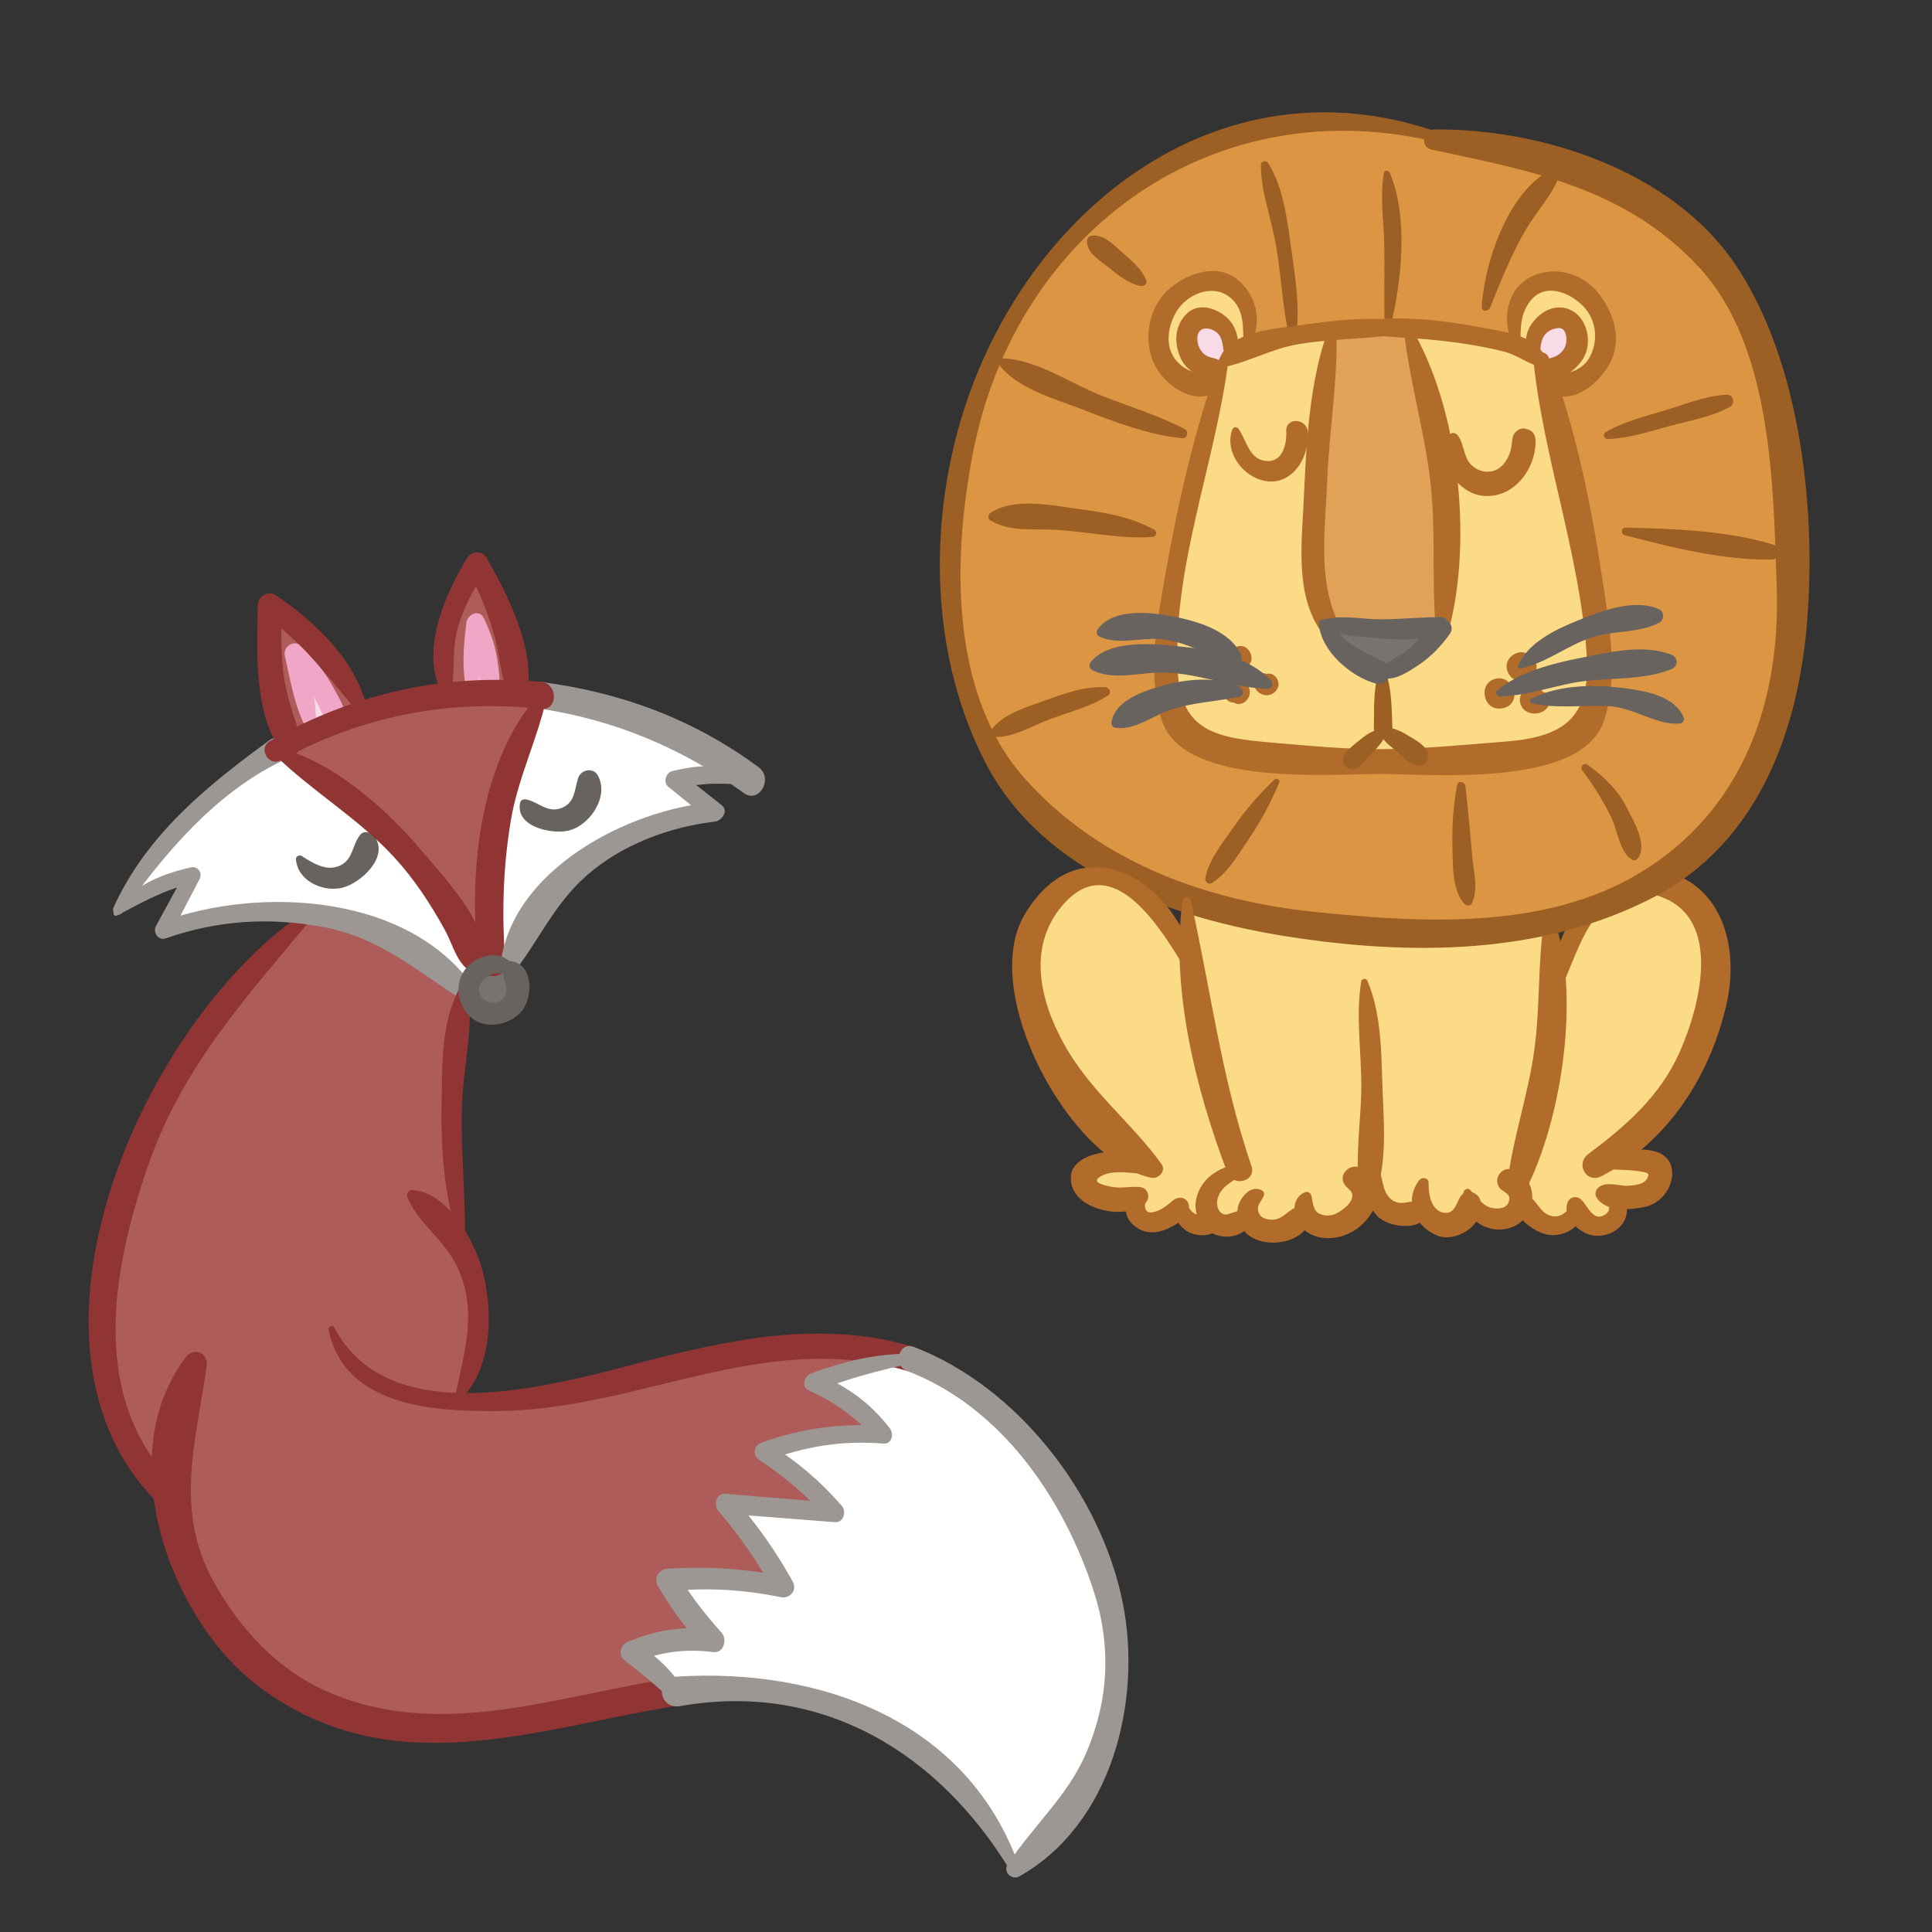 <?xml version="1.0" encoding="utf-8"?>
<!-- Generator: Adobe Illustrator 17.0.0, SVG Export Plug-In . SVG Version: 6.00 Build 0)  -->
<!DOCTYPE svg PUBLIC "-//W3C//DTD SVG 1.1//EN" "http://www.w3.org/Graphics/SVG/1.1/DTD/svg11.dtd">
<svg version="1.1" id="Слой_1" xmlns="http://www.w3.org/2000/svg" xmlns:xlink="http://www.w3.org/1999/xlink" x="0px" y="0px"
	 width="150px" height="150px" viewBox="0 0 150 150" enable-background="new 0 0 150 150" xml:space="preserve">
<rect x="0" y="0" width="150" height="150" fill="#333333" stroke="none"/>
<g>
	<path fill="#AE5C59" d="M22.564,57.702c0,0-1.091-2.545-1.414-5.534s-0.04-4.928-0.04-4.928s3.272,2.383,4.403,3.837
		c1.131,1.454,2.666,4.241,2.666,4.241s1.899-0.525,3.272-0.767s3.07-0.525,3.07-0.525s0.162-0.646,0.081-1.252
		c-0.081-0.606-0.202-3.07,0.606-5.372c0.808-2.302,1.899-3.514,1.899-3.514s2.1,3.635,2.424,5.17
		c0.323,1.535,0.727,4.847,0.727,4.847l1.858,0.121c0,0-1.535,3.191-2.302,5.13c-0.767,1.939-1.858,7.877-1.899,10.058
		c-0.04,2.181,0.404,5.615,0.404,5.615l-1.252,0.444c0,0-1.131-3.595-3.918-7.23s-6.099-6.14-7.392-7.069s-4.363-2.666-4.363-2.666
		L22.564,57.702z"/>
	<path fill="#AE5C59" d="M23.87,70.87c0,0,3.986,0.754,6.409,1.939s5.763,4.039,5.763,4.039s-0.969,5.547-0.969,9.964
		c0,4.416,0.646,8.186,0.7,8.887c0.054,0.7,0.108,1.454,0.108,1.454s1.293,3.016,1.346,5.17c0.054,2.154-0.808,4.309-0.969,4.847
		c-0.162,0.539-0.7,1.616-0.7,1.616s6.786-0.108,10.933-1.239s10.233-2.531,15.134-3.07c4.901-0.539,8.51,0.7,10.072,1.454
		c1.562,0.754-1.293,4.901-1.293,4.901s-6.625,14.326-9.048,15.242c-2.424,0.916-8.671,5.278-8.671,5.278s-11.957,2.37-15.781,2.801
		s-11.795,0.108-17.235-5.332c-5.44-5.44-5.547-8.617-5.817-10.179c-0.269-1.562-0.592-2.477-0.592-2.477s-2.854-2.154-4.201-6.355
		c-1.346-4.201-1.454-10.449,0.215-15.727c1.67-5.278,4.524-11.526,7.379-15.296C19.508,75.017,23.87,70.87,23.87,70.87z"/>
	<path fill="#F9DBE8" d="M22.955,50.727l1.293,6.086l1.993-0.969c0,0-0.108-0.862-1.185-2.531S22.955,50.727,22.955,50.727z"/>
	<path fill="#F9DBE8" d="M36.904,48.788c0,0-0.269,3.07-0.269,3.77c0,0.7,0.054,1.185,0.054,1.185l1.293,0.108
		c0,0,0.215-1.4-0.054-2.854C37.658,49.542,36.904,48.788,36.904,48.788z"/>
	<path fill="#FFFFFF" d="M21.393,58.308c0,0-3.662,2.222-5.386,3.891c-1.723,1.67-3.716,3.662-4.255,4.524
		c-0.539,0.862-2.531,3.824-2.531,3.824s0.808-0.754,2.693-1.454s2.962-0.916,2.962-0.916l-2.1,3.932c0,0,4.793-1.508,8.94-1.454
		c4.147,0.054,8.833,1.993,10.449,3.016c1.616,1.023,3.878,3.178,3.878,3.178l1.023-1.575c0,0-0.916-2.464-2.208-4.672
		s-3.339-4.901-5.763-7.002s-5.817-4.255-6.571-4.632C21.77,58.59,21.393,58.308,21.393,58.308z"/>
	<path fill="#FFFFFF" d="M38.466,75.071c0,0-0.485-3.393-0.269-6.517c0.215-3.124,0.862-6.409,1.508-8.725
		c0.646-2.316,2.41-5.803,2.41-5.803s4.322,0.525,6.584,1.441s6.463,2.801,7.54,3.501c1.077,0.7,2.1,1.293,2.1,1.293
		s-2.639-0.162-3.878-0.108c-1.239,0.054-1.885,0.485-1.885,0.485l2.801,2.37c0,0-5.494,0.646-8.294,2.639
		c-2.801,1.993-5.763,5.386-6.463,6.786c-0.7,1.4-1.077,2.801-1.077,2.801S39.705,74.856,38.466,75.071z"/>
	<path fill="#77736F" d="M37.497,75.017c0,0-1.293,0.754-0.916,1.993c0.377,1.239,1.023,1.993,2.262,1.562s1.723-0.754,1.346-1.831
		c-0.377-1.077-0.485-1.562-1.077-1.723S37.927,74.761,37.497,75.017z"/>
	<path fill="#FFFFFF" d="M49.103,128.391c0,0,1.616,1.05,2.262,1.858s1.32,1.104,1.32,1.104s7.648-0.781,12.818,1.158
		c5.17,1.939,8.967,5.736,10.098,7.352c1.131,1.616,1.858,2.585,2.262,3.232s0.969,1.858,0.969,1.858s5.736-4.928,7.029-10.26
		c1.293-5.332,0.566-8.321-0.323-12.441c-0.889-4.12-5.655-10.26-6.867-11.633c-1.212-1.373-4.659-3.555-5.817-4.12
		c-1.158-0.566-2.02-1.131-2.02-1.131s-2.1,0.323-3.797,0.808c-1.697,0.485-3.716,1.212-3.716,1.212s2.343,1.131,3.474,2.181
		c1.131,1.05,1.616,1.777,1.616,1.777s-3.393-0.242-5.978,0.485s-3.07,0.969-3.07,0.969s2.585,1.697,3.635,2.828
		c1.05,1.131,1.616,1.777,1.616,1.777s-3.232-0.242-5.17-0.404c-1.939-0.162-2.989-0.162-2.989-0.162s1.939,2.424,2.989,4.201
		c1.05,1.777,1.212,2.343,1.212,2.343s-4.605-0.808-6.301-0.808c-1.697,0-2.262,0.485-2.262,0.485s1.05,1.858,1.939,2.908
		c0.889,1.05,1.293,1.616,1.293,1.616s-0.969-0.727-3.07-0.323S49.103,128.391,49.103,128.391z"/>
	<g>
		<g>
			<path fill="#913534" d="M25.511,103.255c1.271,6.006,8.233,6.347,13.286,6.293c10.837-0.115,20.67-6.381,31.637-3.105
				c1.2,0.358,1.71-1.513,0.515-1.868c-6.614-1.967-13.099-0.823-19.655,0.814c-7.135,1.782-20.811,6.271-25.34-2.32
				C25.82,102.815,25.457,102.996,25.511,103.255L25.511,103.255z"/>
		</g>
	</g>
	<g>
		<g>
			<path fill="#913534" d="M23.801,70.728c-12.635,8.299-24.151,33.908-11.306,46.201c0.902,0.863,2.273-0.503,1.37-1.37
				c-7.06-6.776-5.21-16.901-2.315-25.208c2.639-7.574,7.675-13.04,12.677-19.071C24.466,70.991,24.157,70.494,23.801,70.728
				L23.801,70.728z"/>
		</g>
	</g>
	<g>
		<g>
			<path fill="#9C9793" d="M9.51,70.834c3.305-4.611,7.151-9.206,12.356-11.745c1.098-0.536,0.028-2.331-0.946-1.619
				c-4.891,3.576-9.506,7.31-12.097,12.962C8.607,70.9,9.21,71.253,9.51,70.834L9.51,70.834z"/>
		</g>
	</g>
	<g>
		<g>
			<path fill="#F0A7C7" d="M37.019,53.845c0.302-1.759,0.318-3.556,0.605-5.319c-0.438,0.057-0.875,0.114-1.313,0.172
				c0.481,1.05,0.783,2.137,0.896,3.288c0.083,0.847-0.202,1.68,0.535,2.25c0.113,0.087,0.288,0.06,0.404,0
				c0.906-0.472,0.616-1.784,0.519-2.629c-0.146-1.276-0.548-2.486-1.114-3.633c-0.353-0.716-1.258-0.267-1.338,0.362
				c-0.232,1.821-0.393,3.712,0.071,5.51C36.374,54.191,36.954,54.226,37.019,53.845L37.019,53.845z"/>
		</g>
	</g>
	<g>
		<g>
			<path fill="#F0A7C7" d="M24.492,56.707c0.202-2.026-0.449-4.211-0.864-6.18c-0.437,0.254-0.874,0.509-1.312,0.763
				c1.059,1.108,1.882,2.341,2.526,3.73c0.194,0.418,0.812,2.146,1.614,1.364c0.823-0.802-0.096-2.105-0.524-2.913
				c-0.646-1.22-1.534-2.318-2.506-3.291c-0.571-0.571-1.488,0.011-1.312,0.763c0.457,1.952,0.791,4.169,1.831,5.911
				C24.105,57.122,24.464,56.985,24.492,56.707L24.492,56.707z"/>
		</g>
	</g>
	<g>
		<g>
			<path fill="#68635F" d="M40.379,62.327c-0.374,1.862,2.409,2.447,3.703,2.174c1.698-0.359,3.24-2.66,2.338-4.29
				c-0.367-0.664-1.316-0.465-1.533,0.2c-0.295,0.904-0.23,1.912-1.292,2.323c-1.094,0.423-1.786-0.48-2.754-0.669
				C40.651,62.028,40.421,62.116,40.379,62.327L40.379,62.327z"/>
		</g>
	</g>
	<g>
		<g>
			<path fill="#68635F" d="M22.978,66.71c0.112,1.648,2.029,2.555,3.539,2.228c1.426-0.309,3.732-2.388,2.565-3.976
				c-0.245-0.333-0.8-0.531-1.116-0.144c-0.658,0.806-0.522,1.951-1.635,2.415c-1.036,0.432-2.064-0.242-2.913-0.775
				C23.239,66.344,22.963,66.489,22.978,66.71L22.978,66.71z"/>
		</g>
	</g>
	<g>
		<g>
			<path fill="#9C9793" d="M41.727,54.989c5.864,0.862,11.227,3.059,16.002,6.573c1.204,0.886,2.35-1.121,1.167-1.997
				c-5.036-3.728-10.698-5.82-16.893-6.617C40.845,52.799,40.573,54.819,41.727,54.989L41.727,54.989z"/>
		</g>
	</g>
	<g>
		<g>
			<path fill="#913534" d="M21.827,59.021c6.317-3.465,13.018-4.745,20.177-3.987c1.336,0.142,1.338-1.972,0-2.094
				c-7.493-0.684-14.523,0.859-21.044,4.597C19.996,58.089,20.855,59.554,21.827,59.021L21.827,59.021z"/>
		</g>
	</g>
	<g>
		<g>
			<path fill="#913534" d="M23.69,57.251c0.04,0,0.04-0.063,0-0.063S23.65,57.251,23.69,57.251L23.69,57.251z"/>
		</g>
	</g>
	<g>
		<g>
			<path fill="#913534" d="M21.333,58.609c2.916,2.846,6.443,4.885,9.255,7.931c1.568,1.699,2.823,3.619,3.935,5.635
				c0.774,1.403,0.918,2.772,2.406,3.488c0.236,0.113,0.456,0.012,0.551-0.224c1.193-2.973-3.03-7.356-4.841-9.504
				c-2.657-3.15-6.898-6.902-11.002-7.849C21.341,58.019,21.102,58.383,21.333,58.609L21.333,58.609z"/>
		</g>
	</g>
	<g>
		<g>
			<path fill="#913534" d="M41.904,53.852c-4.782,5.264-5.562,14.212-4.738,20.95c0.157,1.286,2.158,1.349,2.063,0
				c-0.269-3.778-0.194-7.348,0.432-11.098c0.551-3.305,2.063-6.301,2.779-9.54C42.505,53.868,42.132,53.601,41.904,53.852
				L41.904,53.852z"/>
		</g>
	</g>
	<g>
		<g>
			<path fill="#9C9793" d="M9.114,71.073c1.971-1.058,3.798-2.07,6.018-2.546c-0.231-0.3-0.462-0.6-0.692-0.901
				c-0.777,1.422-1.554,2.843-2.331,4.265c-0.26,0.476,0.171,1.166,0.743,0.967c4.064-1.414,8.069-1.667,12.284-0.879
				c4.443,0.831,7.365,3.541,11.029,5.825c0.509,0.317,1.171-0.32,0.834-0.834c-4.99-7.598-16.797-8.225-24.497-5.382
				c0.248,0.322,0.496,0.645,0.743,0.967c0.751-1.437,1.502-2.874,2.253-4.311c0.252-0.482-0.157-1.026-0.692-0.901
				c-2.429,0.568-4.387,1.405-5.948,3.397C8.716,70.924,8.891,71.193,9.114,71.073L9.114,71.073z"/>
		</g>
	</g>
	<g>
		<g>
			<path fill="#9C9793" d="M58.584,60.516c-2.05-1.265-4.077-1.209-6.38-0.651c-0.497,0.121-0.748,0.867-0.321,1.215
				c1.021,0.833,2.044,1.662,3.068,2.491c0.178-0.43,0.356-0.859,0.534-1.289c-6.632,0.504-15.945,5.282-16.644,12.808
				c-0.063,0.677,0.814,0.729,1.136,0.308c1.923-2.518,3.075-5.201,5.528-7.384c2.711-2.412,6.419-3.802,9.98-4.222
				c0.561-0.066,1.117-0.827,0.534-1.289c-1.035-0.819-2.069-1.637-3.107-2.452c-0.107,0.405-0.214,0.81-0.321,1.215
				c2.102-0.591,3.759-0.431,5.867-0.286C58.717,61,58.784,60.64,58.584,60.516L58.584,60.516z"/>
		</g>
	</g>
	<g>
		<g>
			<path fill="#913534" d="M28.557,55.29c-0.729-3.848-4.043-6.994-7.16-9.084c-0.599-0.401-1.376,0.134-1.386,0.796
				c-0.058,3.546-0.315,8.069,1.715,11.173c0.553,0.846,1.994,0.325,1.678-0.707c-0.553-1.805-1.195-3.425-1.41-5.327
				c-0.192-1.701-0.155-3.431-0.141-5.139c-0.462,0.265-0.924,0.53-1.386,0.796c3.206,2.111,5.101,4.97,7.584,7.787
				C28.268,55.831,28.608,55.563,28.557,55.29L28.557,55.29z"/>
		</g>
	</g>
	<g>
		<g>
			<path fill="#913534" d="M35.028,53.824c0.287-1.47,0.085-2.972,0.373-4.464c0.363-1.881,1.347-3.586,2.378-5.171
				c-0.5,0-1,0-1.5,0c0.866,1.585,1.535,3.214,2.043,4.948c0.476,1.629,0.525,3.383,1.2,4.93c0.261,0.599,1.247,0.42,1.374-0.18
				c0.724-3.401-1.464-7.7-3.117-10.575c-0.332-0.577-1.161-0.547-1.5,0c-1.73,2.791-3.774,7.423-1.876,10.594
				C34.546,54.144,34.969,54.125,35.028,53.824L35.028,53.824z"/>
		</g>
	</g>
	<g>
		<g>
			<path fill="#9C9793" d="M70.434,106.443c7.292,2.79,12.13,9.876,14.469,17.055c1.397,4.29,1.187,8.481-0.567,12.597
				c-1.425,3.343-4.169,5.706-6.109,8.682c-0.375,0.576,0.35,1.223,0.909,0.909c7.217-4.069,9.539-13.644,8.045-21.19
				c-1.67-8.431-8.171-16.841-16.231-19.92C69.78,104.128,69.28,106.001,70.434,106.443L70.434,106.443z"/>
		</g>
	</g>
	<g>
		<g>
			<path fill="#913534" d="M52.213,130.29c-9.073,1.374-18.331,5.001-27.201,0.863c-3.678-1.716-6.456-4.828-8.401-8.31
				c-3.139-5.623-1.371-10.972-0.565-16.79c0.14-1.01-0.989-1.497-1.614-0.68c-5.822,7.611-1.288,20.434,5.776,25.656
				c10.21,7.547,21.251,3.211,32.581,1.356C54.176,132.158,53.577,130.084,52.213,130.29L52.213,130.29z"/>
		</g>
	</g>
	<g>
		<g>
			<path fill="#9C9793" d="M79.162,145.012c-3.99-11.456-15.533-15.548-26.661-14.838c-1.684,0.107-1.367,2.582,0.309,2.287
				c11.014-1.938,20.089,3.616,25.666,12.841C78.691,145.656,79.305,145.424,79.162,145.012L79.162,145.012z"/>
		</g>
	</g>
	<g>
		<g>
			<path fill="#9C9793" d="M70.705,105.104c-2.753-0.009-5.151,0.584-7.736,1.526c-0.522,0.19-0.803,1.043-0.173,1.326
				c2.119,0.951,3.743,2.158,5.294,3.917c0.165-0.399,0.331-0.798,0.496-1.197c-3.351-0.166-6.3,0.204-9.466,1.33
				c-0.603,0.215-0.725,0.979-0.175,1.339c2.017,1.319,3.738,2.812,5.323,4.614c0.179-0.431,0.357-0.862,0.536-1.294
				c-2.826-0.223-5.653-0.437-8.477-0.69c-0.739-0.066-0.946,0.866-0.551,1.33c1.705,2.001,3.099,4.029,4.361,6.321
				c0.308-0.401,0.617-0.802,0.925-1.203c-3.087-0.627-6.072-0.819-9.224-0.638c-0.662,0.038-1.111,0.724-0.763,1.33
				c1.06,1.847,2.185,3.367,3.676,4.889c0.21-0.508,0.421-1.016,0.631-1.524c-2.481-0.223-4.285,0.037-6.595,0.97
				c-0.691,0.279-0.833,1.098-0.202,1.542c1.261,0.94,2.46,1.953,3.596,3.039c0.509,0.466,1.374-0.136,0.982-0.757
				c-1.047-1.659-2.128-2.612-3.726-3.738c-0.067,0.514-0.134,1.028-0.202,1.542c2.059-0.831,3.943-1.083,6.147-0.812
				c0.836,0.103,1.095-1.012,0.631-1.524c-1.282-1.414-2.413-2.892-3.412-4.519c-0.254,0.443-0.509,0.887-0.763,1.33
				c3.055-0.304,5.751-0.158,8.789,0.45c0.697,0.139,1.29-0.545,0.925-1.203c-1.339-2.417-2.841-4.535-4.673-6.596
				c-0.184,0.443-0.367,0.887-0.551,1.33c2.827,0.193,5.652,0.424,8.477,0.647c0.71,0.056,0.934-0.841,0.536-1.294
				c-1.7-1.932-3.481-3.445-5.656-4.807c-0.058,0.446-0.117,0.893-0.175,1.339c2.987-1.129,5.889-1.601,9.076-1.34
				c0.683,0.056,0.828-0.772,0.496-1.197c-1.579-2.022-3.361-3.288-5.726-4.251c0,0.466,0,0.933,0,1.399
				c2.433-1.011,4.887-1.616,7.448-2.204C71.213,105.731,71.113,105.105,70.705,105.104L70.705,105.104z"/>
		</g>
	</g>
	<g>
		<g>
			<path fill="#913534" d="M35.495,108.904c2.693-2.389,2.798-6.603,2.063-9.881c-0.559-2.495-2.731-6.439-5.53-6.636
				c-0.256-0.018-0.504,0.287-0.407,0.534c0.763,1.947,2.685,3.19,3.698,5.091c1.948,3.656,0.658,7.051-0.046,10.763
				C35.249,108.906,35.393,108.995,35.495,108.904L35.495,108.904z"/>
		</g>
	</g>
	<g>
		<g>
			<path fill="#913534" d="M36.095,96.692c0.1-3.568-0.335-7.135-0.237-10.718c0.085-3.108,0.968-6.189,0.465-9.26
				c-0.047-0.288-0.471-0.31-0.6-0.078c-1.537,2.759-1.383,6.241-1.438,9.339c-0.062,3.528,0.262,7.441,1.503,10.759
				C35.849,96.895,36.09,96.876,36.095,96.692L36.095,96.692z"/>
		</g>
	</g>
	<g>
		<g>
			<path fill="#68635F" d="M39.76,75.307c0.201-0.552-0.516-0.963-0.942-1.081c-0.722-0.201-1.568,0.071-2.154,0.497
				c-1.364,0.993-1.377,2.885-0.288,4.086c1.068,1.176,3.073,0.867,4.06-0.222c0.997-1.1,1.02-3.811-0.852-3.975
				c-0.318-0.028-0.605,0.292-0.596,0.596c0.021,0.76,0.578,1.442,0.163,2.174c-0.365,0.644-1.397,0.588-1.772,0.02
				c-0.48-0.726,0.031-1.343,0.659-1.691c0.336-0.186,0.7-0.154,1.063-0.179C39.347,75.516,39.65,75.611,39.76,75.307L39.76,75.307z
				"/>
		</g>
	</g>
</g>
<g>
	<path fill="#FBDB86" d="M92.061,69.725l0.291,4.545c0,0-2.505-5.535-5.71-5.885c-3.205-0.35-6.817,0.874-6.759,6.467
		c0.058,5.593,3.554,10.022,5.36,11.944c1.806,1.923,3.787,3.845,3.787,3.845s-3.496-0.991-4.428,0.117s-0.117,2.098,1.165,2.214
		c1.282,0.117,2.855-0.058,2.855-0.058s-1.049,0.991,0.058,1.573c1.107,0.583,1.981,0.291,2.331,0
		c0.35-0.291,0.699-0.816,0.699-0.816s0.408,1.282,1.573,1.34c1.165,0.058,1.165,0.058,1.165,0.058s1.34,0.175,1.748-0.058
		c0.408-0.233,0.524-0.524,0.524-0.524s0.699,0.991,1.631,1.107c0.932,0.117,1.923-0.408,2.272-0.699
		c0.35-0.291,0.699-0.641,0.699-0.641s0.699,1.107,1.981,0.932c1.282-0.175,1.631-0.175,2.272-1.165
		c0.641-0.991,0.874-2.098,0.874-2.098s0.524,1.923,2.098,2.156c1.573,0.233,1.981-0.175,1.981-0.175s0.699,1.457,1.981,1.107
		c1.282-0.35,1.748-1.573,1.748-1.573s0.991,1.282,2.039,1.165c1.049-0.117,1.515-0.757,1.631-1.049
		c0.117-0.291,1.806,1.923,2.797,1.573c0.991-0.35,1.573-1.049,1.573-1.049s0.816,1.165,1.981,1.049
		c1.165-0.117,1.398-0.816,1.398-1.049c0-0.233-0.117-0.991-0.117-0.991s2.272,0.058,2.855-0.816c0.583-0.874,0.583-1.34,0-1.748
		c-0.583-0.408-1.398-0.583-2.331-0.583c-0.932,0-1.631,0-1.631,0s6.176-3.671,7.283-8.565c1.107-4.894,1.806-6.7,1.107-8.623
		c-0.699-1.923-1.981-3.612-3.612-4.137c-1.631-0.524-5.477,1.457-6.06,2.098c-0.583,0.641-2.564,5.477-2.564,5.477
		s-0.117-4.079-0.291-5.302c-0.175-1.224-9.381-0.35-12.702-0.932C104.297,69.375,92.527,67.744,92.061,69.725z"/>
	<path fill="#DB9543" d="M112.571,11.168c0,0-6.293-2.564-11.886-1.515c-5.593,1.049-15.965,2.913-22.024,14.799
		c-6.06,11.886-5.593,26.336-2.447,31.813s8.041,12.469,18.761,14.217s22.607,3.146,29.599-0.35
		c6.992-3.496,12.119-7.108,13.517-16.198s0.699-19.227-0.816-24.704c-1.515-5.477-5.127-10.954-8.39-13.168
		s-8.041-3.612-10.255-3.962C116.416,11.751,112.571,11.168,112.571,11.168z"/>
	<path fill="#FBDB86" d="M104.093,25.735c0,0-3.277,0.306-4.763,0.524s-2.535,0.568-2.535,0.568s0.524-1.486,0.044-2.709
		s-1.966-3.19-4.414-1.966c-2.447,1.224-3.146,3.845-2.054,5.725s1.704,2.01,2.491,2.054c0.787,0.044,1.573,0.35,1.573,0.35
		s-2.185,8.74-2.753,12.061c-0.568,3.321-2.107,12.439-0.087,14.289c2.098,1.923,6.642,2.447,12.148,2.141
		c0,0,9.57,0.087,11.449-0.044c1.879-0.131,6.686,0.131,7.997-2.622c1.311-2.753,1.136-6.73,0.524-9.657
		c-0.612-2.928-2.84-13.11-3.059-14.202c-0.218-1.092-0.306-2.054-0.306-2.054s1.923,0.175,2.972-0.961
		c1.049-1.136,1.704-2.753,1.18-4.326s-1.966-2.622-2.972-2.884s-2.054-0.35-2.84,0.524s-1.049,1.398-1.049,2.229
		s0.131,1.966,0.131,1.966s-6.686-1.398-9.046-1.311C106.365,25.516,104.093,25.735,104.093,25.735z"/>
	<path fill="#DFA258" d="M103.394,25.647c0,0-0.655,5.462-0.961,8.303c-0.306,2.84-0.612,7.472-0.437,10.051
		c0.175,2.578,0.787,4.37,1.573,5.113c0.787,0.743,5.375,1.136,6.293,0.874s2.272-1.442,2.36-2.185c0.087-0.743,0.262-7.429,0-9.133
		s-0.961-7.035-1.092-7.953s-1.792-5.113-1.792-5.113s-2.054-0.175-3.321-0.131S103.394,25.647,103.394,25.647z"/>
	<path fill="#77736F" d="M102.957,48.458c0,0,2.01,0.524,4.108,0.393s4.807-0.131,4.807-0.131s-0.874,1.049-1.835,1.966
		c-0.961,0.918-2.229,1.704-2.84,1.617c-0.612-0.087-1.355-0.655-2.447-1.442C103.656,50.075,102.651,48.72,102.957,48.458z"/>
	<path fill="#F9DBE8" d="M94.96,28.662c0,0-1.835,0.175-2.447-1.398c-0.612-1.573-0.262-2.098,0.787-2.36s1.704,0.306,1.966,1.005
		c0.262,0.699,0.306,1.748,0.306,1.748s-0.35,0.175-0.524,0.437C94.873,28.356,94.96,28.662,94.96,28.662z"/>
	<path fill="#F9DBE8" d="M119.038,27.351c0,0,0.612,0.35,0.655,0.612s0.218,0.699,0.218,0.699s1.529,0,2.054-0.918
		s0.699-2.141,0.044-2.622c-0.655-0.481-1.092-0.568-1.792-0.218c-0.699,0.35-1.092,1.355-1.092,1.661
		C119.125,26.871,119.038,27.351,119.038,27.351z"/>
	<g>
		<g>
			<path fill="#9C5F24" d="M100.635,26.083c0.304-2.269-0.075-4.599-0.395-6.854c-0.309-2.178-0.594-4.686-1.784-6.568
				c-0.156-0.247-0.55-0.152-0.553,0.15c-0.018,1.95,0.701,3.863,1.078,5.772c0.494,2.507,0.547,5.09,1.117,7.574
				C100.174,26.484,100.598,26.365,100.635,26.083L100.635,26.083z"/>
		</g>
	</g>
	<g>
		<g>
			<path fill="#9C5F24" d="M107.94,25.449c0.882-3.575,1.42-8.549-0.028-12.015c-0.08-0.192-0.421-0.266-0.467,0
				c-0.316,1.831-0.011,3.7,0.027,5.551c0.044,2.136-0.032,4.27,0.038,6.406C107.518,25.633,107.879,25.695,107.94,25.449
				L107.94,25.449z"/>
		</g>
	</g>
	<g>
		<g>
			<path fill="#B16B2B" d="M119.905,71.347c-0.528,3.354-0.315,6.787-0.779,10.173c-0.482,3.52-1.693,6.891-2.101,10.404
				c-0.091,0.785,1.13,1.071,1.47,0.398c2.764-5.468,4.243-15.111,2.163-20.975C120.543,71.021,119.971,70.931,119.905,71.347
				L119.905,71.347z"/>
		</g>
	</g>
	<g>
		<g>
			<path fill="#B16B2B" d="M128.19,69.406c5.773,1.295,3.852,8.639,2.188,12.347c-1.515,3.375-4.166,5.684-7.06,7.842
				c-1.018,0.759-0.163,2.325,1.009,1.727c5.171-2.637,8.485-7.862,9.731-13.411c1.037-4.62-0.504-9.73-5.611-10.407
				C127.358,67.359,127.139,69.17,128.19,69.406L128.19,69.406z"/>
		</g>
	</g>
	<g>
		<g>
			<path fill="#B16B2B" d="M121.11,76.899c0.933-1.876,1.454-3.93,2.738-5.627c0.594-0.785-0.77-1.611-1.336-0.781
				c-1.205,1.768-2.038,4.051-2.29,6.168C120.165,77.131,120.907,77.307,121.11,76.899L121.11,76.899z"/>
		</g>
	</g>
	<g>
		<g>
			<path fill="#B16B2B" d="M119.995,54.066c-0.194-0.494-0.588-0.814-1.146-0.719c-0.575,0.097-0.972,0.681-0.814,1.257
				c0.334,1.213,2.302,0.979,2.303-0.279c0.001-0.497-0.508-0.708-0.914-0.524c-0.14,0.063-0.236,0.142-0.338,0.255
				c0.215-0.045,0.28,0.105,0.194,0.45c0.081-0.008,0.159,0.006,0.233,0.041C119.779,54.632,120.104,54.344,119.995,54.066
				L119.995,54.066z"/>
		</g>
	</g>
	<g>
		<g>
			<path fill="#B16B2B" d="M117.155,53.919c0.249-0.423,0.167-0.951-0.33-1.165c-0.583-0.251-1.345,0.046-1.519,0.691
				c-0.161,0.596,0.124,1.374,0.788,1.532c0.699,0.166,1.481-0.238,1.481-1.02c0-0.611-0.696-0.815-1.119-0.463
				c-0.429,0.357,0.331,0.367,0.429,0.46C116.966,54.03,117.098,54.016,117.155,53.919L117.155,53.919z"/>
		</g>
	</g>
	<g>
		<g>
			<path fill="#B16B2B" d="M118.809,51.058c-0.409-0.766-1.491-0.377-1.76,0.292c-0.327,0.814,0.446,1.705,1.292,1.554
				c0.698-0.125,1.417-1.263,0.6-1.742c-0.307-0.18-0.674-0.079-0.858,0.225c-0.04,0.058-0.072,0.12-0.096,0.187
				c-0.074,0.142,0.041,0.174,0.346,0.095c-0.184,0.194-0.188,0.262-0.013,0.205c0.107-0.017,0.21-0.075,0.306-0.121
				C118.884,51.63,118.932,51.287,118.809,51.058L118.809,51.058z"/>
		</g>
	</g>
	<g>
		<g>
			<path fill="#B16B2B" d="M103.145,25.53c-1.529,4.184-1.716,8.971-1.927,13.385c-0.153,3.222-0.632,7.043,1.189,9.877
				c0.555,0.863,1.755,0.117,1.349-0.789c-1.448-3.227-0.841-7.336-0.707-10.76c0.151-3.869,0.841-7.768,0.709-11.631
				C103.747,25.249,103.265,25.204,103.145,25.53L103.145,25.53z"/>
		</g>
	</g>
	<g>
		<g>
			<path fill="#B16B2B" d="M108.983,25.514c0.412,3.845,1.519,7.594,2.02,11.446c0.508,3.911,0.148,7.839,0.453,11.749
				c0.045,0.578,0.883,0.748,1.044,0.141c1.849-6.97,0.765-17.261-2.977-23.483C109.384,25.139,108.951,25.214,108.983,25.514
				L108.983,25.514z"/>
		</g>
	</g>
	<g>
		<g>
			<path fill="#9C5F24" d="M107.048,52.227c-0.459,1.379-0.337,2.844-0.383,4.285c-0.03,0.931,1.484,0.927,1.441,0
				c-0.067-1.44-0.036-2.913-0.5-4.285C107.513,51.952,107.14,51.95,107.048,52.227L107.048,52.227z"/>
		</g>
	</g>
	<g>
		<g>
			<path fill="#B16B2B" d="M110.239,25.234c-3.15-0.873-6.6-0.353-9.795,0.08c-1.996,0.271-5.231,0.541-5.861,2.818
				c-0.067,0.241,0.156,0.431,0.384,0.384c2.002-0.411,3.761-1.447,5.864-1.798c3.109-0.518,6.348-0.34,9.408-1.063
				C110.454,25.605,110.443,25.29,110.239,25.234L110.239,25.234z"/>
		</g>
	</g>
	<g>
		<g>
			<path fill="#B16B2B" d="M96.869,27.047c1.2-1.655,0.83-3.933-0.682-5.252c-1.601-1.396-3.822-0.647-5.278,0.522
				c-1.644,1.321-2.165,3.76-1.414,5.666c0.666,1.691,2.873,3.439,4.702,2.577c0.426-0.201,0.443-0.952,0-1.147
				c-0.907-0.4-1.789-0.423-2.581-1.117c-1.206-1.058-1.04-2.726-0.345-3.993c0.788-1.435,2.833-2.332,4.223-1.218
				c1.18,0.945,1.016,2.536,1.04,3.872C96.537,27.146,96.767,27.187,96.869,27.047L96.869,27.047z"/>
		</g>
	</g>
	<g>
		<g>
			<path fill="#B16B2B" d="M95.632,27.775c0.859-0.694,0.45-2.224-0.193-2.931c-0.796-0.876-2.35-1.447-3.319-0.472
				c-0.956,0.961-0.981,2.33-0.422,3.502c0.492,1.031,2.071,1.961,3.137,1.298c0.413-0.256,0.412-0.846,0-1.102
				c0.291,0.446,0.368,0.522,0.229,0.229c-0.057-0.096-0.133-0.172-0.229-0.229c-0.249-0.155-0.501-0.251-0.788-0.311
				c-0.678-0.142-1.055-0.757-1.084-1.408c-0.038-0.848,0.64-1.037,1.298-0.679c0.773,0.421,0.612,1.266,0.837,1.962
				C95.176,27.879,95.444,27.927,95.632,27.775L95.632,27.775z"/>
		</g>
	</g>
	<g>
		<g>
			<path fill="#B16B2B" d="M118.044,26.956c0.024-1.276-0.086-2.484,0.748-3.563c1.139-1.474,3.012-0.729,4.095,0.346
				c1.075,1.067,1.24,2.741,0.519,4.022c-0.672,1.195-1.933,1.172-3.024,1.652c-0.443,0.195-0.426,0.946,0,1.147
				c1.831,0.863,3.798-0.827,4.621-2.387c0.987-1.869,0.255-4.033-1.011-5.54c-1.331-1.584-3.712-2.069-5.454-0.952
				c-1.75,1.122-1.982,3.775-0.829,5.365C117.811,27.187,118.041,27.146,118.044,26.956L118.044,26.956z"/>
		</g>
	</g>
	<g>
		<g>
			<path fill="#B16B2B" d="M119.481,27.634c0.156-0.484,0.091-0.972,0.335-1.444c0.23-0.445,0.709-0.699,1.194-0.72
				c0.561-0.025,0.651,0.712,0.592,1.119c-0.087,0.6-0.515,0.995-1.07,1.17c-0.352,0.111-0.81,0.186-1.017,0.54
				c-0.299,0.511,0.305,1.009,0.792,1.089c0.977,0.161,1.904-0.602,2.454-1.318c1.161-1.512,0.317-4.236-1.75-4.199
				c-0.938,0.017-1.76,0.705-2.218,1.47c-0.408,0.682-0.519,1.891,0.154,2.434C119.134,27.927,119.402,27.879,119.481,27.634
				L119.481,27.634z"/>
		</g>
	</g>
	<g>
		<g>
			<path fill="#B16B2B" d="M94.736,27.821c-2.039,5.601-3.347,11.57-4.377,17.434c-0.606,3.449-1.256,7.273-0.15,10.681
				c1.687,5.199,13.143,4.127,17.143,4.154c4.008,0.027,15.482,1.035,17.185-4.142c1.134-3.448,0.429-7.219-0.091-10.719
				c-0.861-5.79-2.093-12.019-4.205-17.481c-0.228-0.591-1.273-0.573-1.197,0.162c0.799,7.698,3.581,15.026,4.139,22.815
				c0.339,4.728-1.435,6.469-6.248,6.847c-3.195,0.251-6.375,0.569-9.582,0.591c-2.816,0.019-5.621-0.252-8.424-0.492
				c-4.307-0.369-7.258-0.752-7.494-5.59c-0.397-8.138,2.952-16.179,3.946-24.171C95.429,27.518,94.854,27.497,94.736,27.821
				L94.736,27.821z"/>
		</g>
	</g>
	<g>
		<g>
			<path fill="#B16B2B" d="M104.467,25.655c2.353,0.556,4.825,0.518,7.228,0.775c1.698,0.182,3.381,0.445,5.038,0.857
				c1.149,0.286,1.877,0.996,3.006,1.228c0.228,0.047,0.451-0.143,0.384-0.384c-0.544-1.968-2.892-2.295-4.678-2.63
				c-3.484-0.654-7.527-1.224-10.977-0.268C104.263,25.29,104.252,25.605,104.467,25.655L104.467,25.655z"/>
		</g>
	</g>
	<g>
		<g>
			<path fill="#9C5F24" d="M96.198,33.433c0.01,0,0.01-0.016,0-0.016S96.188,33.433,96.198,33.433L96.198,33.433z"/>
		</g>
	</g>
	<g>
		<g>
			<path fill="#B16B2B" d="M95.667,33.365c-0.613,1.722,0.824,3.659,2.539,3.974c2.19,0.403,3.529-1.974,3.324-3.852
				c-0.114-1.045-1.727-1.091-1.668,0c0.061,1.139-0.365,2.602-1.812,2.261c-1.084-0.255-1.334-1.66-1.884-2.449
				C96.028,33.1,95.749,33.135,95.667,33.365L95.667,33.365z"/>
		</g>
	</g>
	<g>
		<g>
			<path fill="#B16B2B" d="M112.576,33.731c-1.386,1.708,0.474,4.408,2.333,4.73c2.491,0.432,4.365-1.988,4.312-4.283
				c-0.007-0.295-0.162-0.651-0.448-0.781c-0.406-0.185-0.753-0.202-1.097,0.141c-0.27,0.27-0.264,0.631-0.307,0.985
				c-0.068,0.567-0.273,1.079-0.641,1.519c-0.662,0.792-1.77,0.745-2.472,0.076c-0.653-0.622-0.56-1.623-1.067-2.308
				C113.054,33.627,112.75,33.517,112.576,33.731L112.576,33.731z"/>
		</g>
	</g>
	<g>
		<g>
			<path fill="#68635F" d="M102.588,48.583c1.116,0.795,2.676,0.808,4.009,0.938c1.771,0.173,3.676,0.213,5.409-0.233
				c0.772-0.199,0.607-1.389-0.187-1.381c-1.518,0.014-3.035,0.166-4.558,0.18c-1.495,0.014-3.186-0.409-4.617,0.068
				C102.442,48.222,102.422,48.465,102.588,48.583L102.588,48.583z"/>
		</g>
	</g>
	<g>
		<g>
			<path fill="#68635F" d="M102.401,48.381c0.088,2.11,2.482,4.179,4.423,4.691c0.975,0.257,1.595-1.141,0.691-1.64
				c-0.832-0.459-1.697-0.801-2.493-1.335c-0.795-0.532-1.372-1.321-2.1-1.932C102.732,48.006,102.389,48.094,102.401,48.381
				L102.401,48.381z"/>
		</g>
	</g>
	<g>
		<g>
			<path fill="#68635F" d="M107.208,52.522c0.845,0.515,2.091-0.349,2.795-0.799c1.026-0.656,1.85-1.515,2.556-2.499
				c0.615-0.856-0.818-1.697-1.416-0.828c-0.581,0.844-1.295,1.618-2.109,2.244c-0.613,0.472-1.69,0.82-1.938,1.608
				C107.064,52.353,107.118,52.467,107.208,52.522L107.208,52.522z"/>
		</g>
	</g>
	<g>
		<g>
			<path fill="#9C5F24" d="M107.311,56.578c-0.58,0.097-1.044,0.327-1.507,0.695c-0.458,0.364-0.96,0.733-1.337,1.182
				c-0.619,0.737,0.342,1.733,1.065,1.065c0.391-0.36,0.726-0.788,1.101-1.167c0.416-0.421,0.749-0.827,0.995-1.363
				C107.737,56.758,107.563,56.536,107.311,56.578L107.311,56.578z"/>
		</g>
	</g>
	<g>
		<g>
			<path fill="#9C5F24" d="M107.121,56.875c0.206,0.607,0.786,1.029,1.274,1.41c0.549,0.429,1.06,1.154,1.804,1.153
				c0.488-0.001,0.726-0.436,0.663-0.87c-0.103-0.705-1-1.123-1.553-1.468c-0.563-0.351-1.327-0.732-2.003-0.552
				C107.173,56.583,107.075,56.738,107.121,56.875L107.121,56.875z"/>
		</g>
	</g>
	<g>
		<g>
			<path fill="#B16B2B" d="M95.921,50.665c-0.309,0.102-0.391,0.407-0.285,0.696c0.153,0.419,0.595,0.532,0.991,0.444
				c1.013-0.227,0.489-1.951-0.584-1.605c-0.305,0.098-0.455,0.331-0.486,0.639c-0.002,0.022-0.005,0.045-0.007,0.067
				c-0.032,0.313,0.297,0.615,0.599,0.599c0.083-0.003,0.165-0.012,0.247-0.027c0.196-0.075,0.212-0.087,0.047-0.035
				c-0.112-0.086-0.223-0.172-0.335-0.258c0.254-0.103,0.312-0.216,0.174-0.338c-0.037-0.053-0.083-0.097-0.138-0.132
				C96.077,50.672,96.002,50.638,95.921,50.665L95.921,50.665z"/>
		</g>
	</g>
	<g>
		<g>
			<path fill="#B16B2B" d="M98.035,52.996c0.088,0.039,0.169,0.126,0.246,0.184c0.61,0.458,0.462-0.203,0.421-0.431
				c-0.083-0.462-0.794-0.658-1.094-0.289c-0.878,1.083,0.877,2.178,1.557,1.026c0.245-0.415,0.017-0.952-0.4-1.135
				c-0.354-0.155-0.871,0.039-0.824,0.484C97.948,52.896,97.972,52.968,98.035,52.996L98.035,52.996z"/>
		</g>
	</g>
	<g>
		<g>
			<path fill="#B16B2B" d="M95.524,53.782c-0.155,0.384,0.101,0.768,0.485,0.858c0.476,0.111,0.938-0.281,1.014-0.735
				c0.093-0.561-0.341-1.061-0.893-1.115c-0.735-0.072-1.109,0.6-1.009,1.244c0.109,0.703,1.207,0.646,1.359,0
				c0.047-0.151,0.031-0.145-0.048,0.017c0.335-0.407-0.501-0.334-0.598-0.395C95.708,53.577,95.573,53.66,95.524,53.782
				L95.524,53.782z"/>
		</g>
	</g>
	<g>
		<g>
			<path fill="#68635F" d="M96.374,50.882c-0.859-1.954-3.494-2.68-5.413-3.042c-1.737-0.328-4.649-0.618-5.764,1.065
				c-0.105,0.158-0.041,0.418,0.132,0.502c1.42,0.694,3.181,0.096,4.73,0.207c2.159,0.155,3.942,1.55,6.026,1.773
				C96.366,51.418,96.464,51.087,96.374,50.882L96.374,50.882z"/>
		</g>
	</g>
	<g>
		<g>
			<path fill="#68635F" d="M98.69,52.841c-1.63-1.706-4.118-2.322-6.403-2.574c-2.187-0.241-6.003-0.763-7.58,1.105
				c-0.161,0.191-0.171,0.522,0.084,0.65c1.717,0.865,3.775,0.131,5.67,0.194c2.716,0.09,5.273,1.199,7.964,1.265
				C98.761,53.489,98.91,53.071,98.69,52.841L98.69,52.841z"/>
		</g>
	</g>
	<g>
		<g>
			<path fill="#68635F" d="M96.167,53.262c-1.835-0.756-4.036-0.553-5.912-0.026c-1.45,0.407-3.665,1.135-3.958,2.807
				c-0.032,0.182,0.046,0.415,0.256,0.452c1.473,0.257,2.874-0.89,4.227-1.353c1.766-0.604,3.574-0.677,5.386-1.021
				C96.65,54.029,96.527,53.41,96.167,53.262L96.167,53.262z"/>
		</g>
	</g>
	<g>
		<g>
			<path fill="#68635F" d="M118.069,51.89c1.857-0.357,3.579-1.743,5.394-2.363c1.742-0.595,3.755-0.342,5.361-1.182
				c0.375-0.196,0.41-0.853,0-1.039c-1.94-0.878-4.558,0.159-6.417,0.906c-1.657,0.666-3.824,1.733-4.549,3.466
				C117.802,51.811,117.957,51.912,118.069,51.89L118.069,51.89z"/>
		</g>
	</g>
	<g>
		<g>
			<path fill="#68635F" d="M116.46,54.07c1.941-0.046,3.847-0.712,5.755-1.067c2.425-0.451,5.289-0.112,7.552-1.053
				c0.543-0.226,0.551-0.892,0-1.115c-2.116-0.857-4.892-0.188-7.087,0.251c-2.197,0.44-4.66,1.064-6.419,2.503
				C116.067,53.749,116.229,54.076,116.46,54.07L116.46,54.07z"/>
		</g>
	</g>
	<g>
		<g>
			<path fill="#68635F" d="M118.939,54.61c1.947,0.432,3.944,0.118,5.924,0.212c1.961,0.093,3.678,1.477,5.537,1.358
				c0.204-0.013,0.416-0.213,0.331-0.435c-0.619-1.633-2.809-2.074-4.401-2.286c-2.47-0.329-5.165-0.342-7.44,0.78
				C118.734,54.316,118.772,54.573,118.939,54.61L118.939,54.61z"/>
		</g>
	</g>
	<g>
		<g>
			<path fill="#9C5F24" d="M111.942,10.369C94.44,4.047,78.978,16.801,74.418,33.228c-2.352,8.473-1.974,18.161,2.106,26.015
				c4.453,8.57,14.581,12.085,23.47,13.474c9.514,1.487,19.765,1.456,28.457-3.091c7.749-4.054,10.962-12.267,11.775-20.512
				c0.888-9.006-0.339-21.006-5.533-28.636c-4.923-7.232-14.982-10.503-23.344-10.43c-0.881,0.008-1.11,1.374-0.212,1.565
				c7.827,1.662,15.06,2.986,20.775,9.137c5.696,6.132,5.766,16.969,6.034,24.815c0.307,8.997-2.664,17.38-10.591,22.185
				c-7.413,4.493-16.999,3.903-25.263,3.052c-8.47-0.873-16.633-3.833-22.434-10.251c-5.961-6.596-5.7-17.231-4.12-25.39
				c3.357-17.328,18.811-28.37,36.207-24.083C112.212,11.192,112.382,10.528,111.942,10.369L111.942,10.369z"/>
		</g>
	</g>
	<g>
		<g>
			<path fill="#9C5F24" d="M115.683,23.899c0.826-2.048,1.634-4.088,2.74-6.004c0.899-1.557,2.275-2.915,2.791-4.657
				c0.047-0.16-0.119-0.353-0.288-0.288c-3.678,1.396-5.663,7.291-5.887,10.862C115.013,24.211,115.555,24.216,115.683,23.899
				L115.683,23.899z"/>
		</g>
	</g>
	<g>
		<g>
			<path fill="#9C5F24" d="M124.813,34.087c1.638-0.055,3.224-0.578,4.796-1.006c1.569-0.427,3.288-0.701,4.712-1.505
				c0.424-0.239,0.25-0.954-0.252-0.932c-1.636,0.073-3.236,0.746-4.796,1.217c-1.56,0.47-3.187,0.866-4.605,1.687
				C124.423,33.69,124.522,34.097,124.813,34.087L124.813,34.087z"/>
		</g>
	</g>
	<g>
		<g>
			<path fill="#9C5F24" d="M126.13,41.546c3.6,0.938,7.699,1.977,11.437,1.892c0.66-0.015,0.778-0.941,0.154-1.136
				c-3.566-1.113-7.8-1.246-11.512-1.339C125.872,40.955,125.807,41.462,126.13,41.546L126.13,41.546z"/>
		</g>
	</g>
	<g>
		<g>
			<path fill="#9C5F24" d="M122.824,59.771c0.866,1.171,1.658,2.41,2.291,3.722c0.468,0.969,0.622,2.692,1.607,3.255
				c0.166,0.095,0.344,0.029,0.449-0.118c0.763-1.064-0.322-2.835-0.83-3.854c-0.7-1.403-1.833-2.536-3.11-3.412
				C122.992,59.201,122.647,59.531,122.824,59.771L122.824,59.771z"/>
		</g>
	</g>
	<g>
		<g>
			<path fill="#9C5F24" d="M113.128,60.956c-0.305,1.649-0.408,3.222-0.358,4.901c0.042,1.422-0.035,3.246,0.951,4.349
				c0.141,0.158,0.461,0.131,0.552-0.071c0.527-1.162,0.146-2.345,0.035-3.592c-0.165-1.838-0.321-3.667-0.535-5.5
				C113.733,60.706,113.201,60.561,113.128,60.956L113.128,60.956z"/>
		</g>
	</g>
	<g>
		<g>
			<path fill="#9C5F24" d="M98.945,60.529c-1.164,1.118-2.155,2.232-3.076,3.562c-0.867,1.251-1.973,2.543-2.284,4.064
				c-0.058,0.284,0.239,0.575,0.516,0.397c1.196-0.767,1.955-2.076,2.738-3.232c1.007-1.485,1.793-2.925,2.485-4.571
				C99.416,60.528,99.094,60.385,98.945,60.529L98.945,60.529z"/>
		</g>
	</g>
	<g>
		<g>
			<path fill="#9C5F24" d="M85.829,53.357c-1.672-0.095-3.295,0.528-4.848,1.085c-1.399,0.502-3.112,1.004-4.026,2.229
				c-0.173,0.232,0.065,0.532,0.31,0.541c1.421,0.051,2.81-0.824,4.115-1.323c1.544-0.591,3.225-0.982,4.627-1.877
				C86.308,53.82,86.178,53.377,85.829,53.357L85.829,53.357z"/>
		</g>
	</g>
	<g>
		<g>
			<path fill="#9C5F24" d="M89.624,41.136c-1.797-1.005-3.802-1.344-5.824-1.61c-2.141-0.282-4.981-0.936-6.888,0.282
				c-0.222,0.142-0.233,0.468,0,0.607c1.503,0.901,3.262,0.62,4.976,0.715c2.525,0.14,5.057,0.731,7.587,0.559
				C89.755,41.67,89.896,41.289,89.624,41.136L89.624,41.136z"/>
		</g>
	</g>
	<g>
		<g>
			<path fill="#9C5F24" d="M91.996,33.326c-2.1-1.1-4.406-1.785-6.606-2.661c-2.364-0.942-4.933-2.758-7.51-2.838
				c-0.325-0.01-0.421,0.37-0.243,0.587c1.49,1.815,4.263,2.543,6.412,3.378c2.493,0.969,5.084,1.963,7.758,2.234
				C92.182,34.062,92.314,33.492,91.996,33.326L91.996,33.326z"/>
		</g>
	</g>
	<g>
		<g>
			<path fill="#9C5F24" d="M88.995,21.763c-0.369-0.884-1.114-1.507-1.824-2.129c-0.686-0.601-1.486-1.51-2.478-1.322
				c-0.178,0.034-0.305,0.227-0.304,0.399c0.008,0.967,0.994,1.495,1.665,2.039c0.729,0.591,1.561,1.27,2.499,1.454
				C88.788,22.251,89.11,22.039,88.995,21.763L88.995,21.763z"/>
		</g>
	</g>
	<g>
		<g>
			<path fill="#B16B2B" d="M91.823,69.872c-0.968,6.871,1.044,14.794,3.47,21.173c0.437,1.148,2.277,0.681,1.868-0.515
				c-2.344-6.854-3.144-13.658-4.721-20.658C92.374,69.578,91.868,69.553,91.823,69.872L91.823,69.872z"/>
		</g>
	</g>
	<g>
		<g>
			<path fill="#B16B2B" d="M96.57,90.715c-0.779-0.501-1.74-0.029-2.424,0.449c-0.872,0.61-1.485,1.788-1.289,2.863
				c0.188,1.031,1.017,1.837,2.065,1.967c1.042,0.129,2.156-0.387,2.274-1.504c0.03-0.284-0.283-0.603-0.57-0.57
				c-0.449,0.052-0.825,0.198-1.251,0.34c-0.614,0.204-0.947-0.496-0.88-0.994c0.168-1.237,1.375-1.517,2.109-2.28
				C96.684,90.902,96.664,90.775,96.57,90.715L96.57,90.715z"/>
		</g>
	</g>
	<g>
		<g>
			<path fill="#B16B2B" d="M97.991,92.435c-0.722-0.421-1.396,0.226-1.717,0.843c-0.433,0.829-0.151,1.85,0.491,2.476
				c1.321,1.288,4.67,0.847,4.975-1.228c0.096-0.654-0.457-1.11-1.076-0.827c-0.86,0.394-1.184,1.185-2.28,0.96
				c-0.422-0.087-0.716-0.372-0.718-0.804c-0.001-0.376,0.294-0.655,0.439-0.982C98.177,92.714,98.154,92.53,97.991,92.435
				L97.991,92.435z"/>
		</g>
	</g>
	<g>
		<g>
			<path fill="#B16B2B" d="M101.346,92.555c-1.054,0.417-1.009,1.673-0.456,2.504c0.737,1.108,2.243,1.267,3.407,0.879
				c1.189-0.396,2.13-1.355,2.552-2.518c0.377-1.038-0.256-2.671-1.431-2.835c-0.87-0.122-1.592,0.817-0.898,1.542
				c0.232,0.243,0.531,0.396,0.47,0.781c-0.09,0.575-0.696,0.989-1.154,1.257c-0.423,0.247-0.948,0.278-1.392,0.071
				c-0.513-0.24-0.517-0.947-0.637-1.419C101.761,92.635,101.534,92.481,101.346,92.555L101.346,92.555z"/>
		</g>
	</g>
	<g>
		<g>
			<path fill="#B16B2B" d="M105.685,76.192c-0.434,2.662,0.011,5.458,0.008,8.153c-0.002,2.736-0.556,5.573-0.084,8.271
				c0.117,0.668,1.033,0.536,1.22,0c0.904-2.582,0.592-5.57,0.503-8.271c-0.09-2.717-0.095-5.687-1.176-8.215
				C106.071,75.931,105.719,75.981,105.685,76.192L105.685,76.192z"/>
		</g>
	</g>
	<g>
		<g>
			<path fill="#B16B2B" d="M106.399,90.608c-0.96,1.143-0.384,2.774,0.497,3.769c0.854,0.965,3.658,1.302,4.004-0.314
				c0.07-0.33-0.093-0.674-0.435-0.766c-0.856-0.23-1.75,0.485-2.511-0.232c-0.689-0.649-0.548-1.591-0.935-2.377
				C106.912,90.471,106.557,90.42,106.399,90.608L106.399,90.608z"/>
		</g>
	</g>
	<g>
		<g>
			<path fill="#B16B2B" d="M110.176,91.649c-1.202,1.603-0.342,3.546,1.377,4.267c1.554,0.652,3.942-0.98,3.379-2.742
				c-0.22-0.689-1.204-0.888-1.582-0.207c-0.315,0.569-0.471,1.353-1.309,1.176c-0.959-0.203-1.147-1.498-1.123-2.294
				C110.931,91.417,110.396,91.356,110.176,91.649L110.176,91.649z"/>
		</g>
	</g>
	<g>
		<g>
			<path fill="#B16B2B" d="M113.613,92.629c-0.108,1.97,1.93,3.34,3.767,2.655c1.91-0.712,2.211-3.536,0.262-4.406
				c-0.379-0.169-0.813-0.179-1.122,0.145c-0.31,0.325-0.378,0.723-0.145,1.122c0.27,0.461,0.95,0.438,0.785,1.109
				c-0.159,0.645-0.991,0.637-1.472,0.495c-0.568-0.167-1.165-0.902-1.528-1.347C113.969,92.168,113.627,92.378,113.613,92.629
				L113.613,92.629z"/>
		</g>
	</g>
	<g>
		<g>
			<path fill="#B16B2B" d="M123.701,90.602c1.315,0.323,2.683,0.113,3.996,0.416c0.356,0.082,0.339,0.206,0.179,0.494
				c-0.244,0.44-0.935,0.509-1.37,0.547c-0.736,0.065-1.463-0.298-2.158-0.013c-0.364,0.149-0.627,0.559-0.383,0.941
				c0.724,1.136,2.611,0.96,3.767,0.709c1.218-0.264,2.136-1.456,2.095-2.686c-0.092-2.748-4.95-1.714-6.199-0.682
				C123.533,90.407,123.589,90.574,123.701,90.602L123.701,90.602z"/>
		</g>
	</g>
	<g>
		<g>
			<path fill="#B16B2B" d="M124.426,92.703c0.254,0.477,0.889,1.126,0.204,1.589c-0.953,0.643-1.362-0.714-1.884-1.169
				c-0.367-0.32-0.898-0.188-1.055,0.279c-0.321,0.953,0.545,1.894,1.334,2.299c0.786,0.404,1.78,0.291,2.482-0.227
				c0.708-0.522,0.983-1.366,0.703-2.201c-0.194-0.578-1.063-1.376-1.696-0.902C124.404,92.453,124.359,92.576,124.426,92.703
				L124.426,92.703z"/>
		</g>
	</g>
	<g>
		<g>
			<path fill="#B16B2B" d="M122.097,93.367c-0.362,0.751-1.067,1.348-1.913,0.947c-0.689-0.326-0.928-1.206-1.595-1.502
				c-0.357-0.158-0.769-0.044-0.888,0.361c-0.389,1.319,1.637,2.702,2.787,2.725c1.383,0.028,2.844-1.064,2.135-2.532
				C122.527,93.168,122.193,93.168,122.097,93.367L122.097,93.367z"/>
		</g>
	</g>
	<g>
		<g>
			<path fill="#B16B2B" d="M92.929,75.648c-1.043-6.987-8.957-12.151-13.396-4.61c-3.527,5.992,3.438,18.991,9.823,20.401
				c0.563,0.124,1.224-0.511,0.821-1.067c-2.391-3.303-5.547-5.64-7.592-9.357c-1.833-3.332-2.827-7.454-0.144-10.663
				c4.259-5.096,8.471,3.177,9.989,5.508C92.608,76.132,92.974,75.947,92.929,75.648L92.929,75.648z"/>
		</g>
	</g>
	<g>
		<g>
			<path fill="#B16B2B" d="M89.705,90.73c-0.762-1.096-2.323-1.328-3.568-1.292c-1.02,0.029-2.807,0.515-2.977,1.774
				c-0.35,2.589,3.921,3.609,5.647,2.319c0.584-0.437,0.401-1.33-0.373-1.378c-0.764-0.047-1.458,0.141-2.225-0.027
				c-0.407-0.089-1.506-0.301-0.836-0.743c1.14-0.751,2.932-0.087,4.187-0.298C89.709,91.06,89.789,90.85,89.705,90.73L89.705,90.73
				z"/>
		</g>
	</g>
	<g>
		<g>
			<path fill="#B16B2B" d="M88.795,92.493c-0.728,0.04-1.153,0.463-1.34,1.161c-0.202,0.754,0.365,1.439,0.984,1.769
				c0.814,0.434,1.718,0.26,2.492-0.158c0.595-0.321,1.221-0.686,1.362-1.401c0.144-0.73-0.627-1.126-1.181-0.688
				c-0.477,0.378-0.84,0.728-1.452,0.906c-0.982,0.285-0.815-0.682-0.608-1.253C89.109,92.671,88.96,92.484,88.795,92.493
				L88.795,92.493z"/>
		</g>
	</g>
	<g>
		<g>
			<path fill="#B16B2B" d="M91.412,93.202c-0.509,0.89-0.068,1.847,0.729,2.376c0.811,0.539,2.637,0.493,2.641-0.798
				c0.001-0.344-0.298-0.668-0.653-0.653c-0.266,0.011-0.474,0.096-0.705,0.22c-0.151,0.081-0.442-0.051-0.582-0.093
				c-0.37-0.111-0.655-0.625-0.758-0.964C91.992,92.992,91.573,92.919,91.412,93.202L91.412,93.202z"/>
		</g>
	</g>
</g>
</svg>
